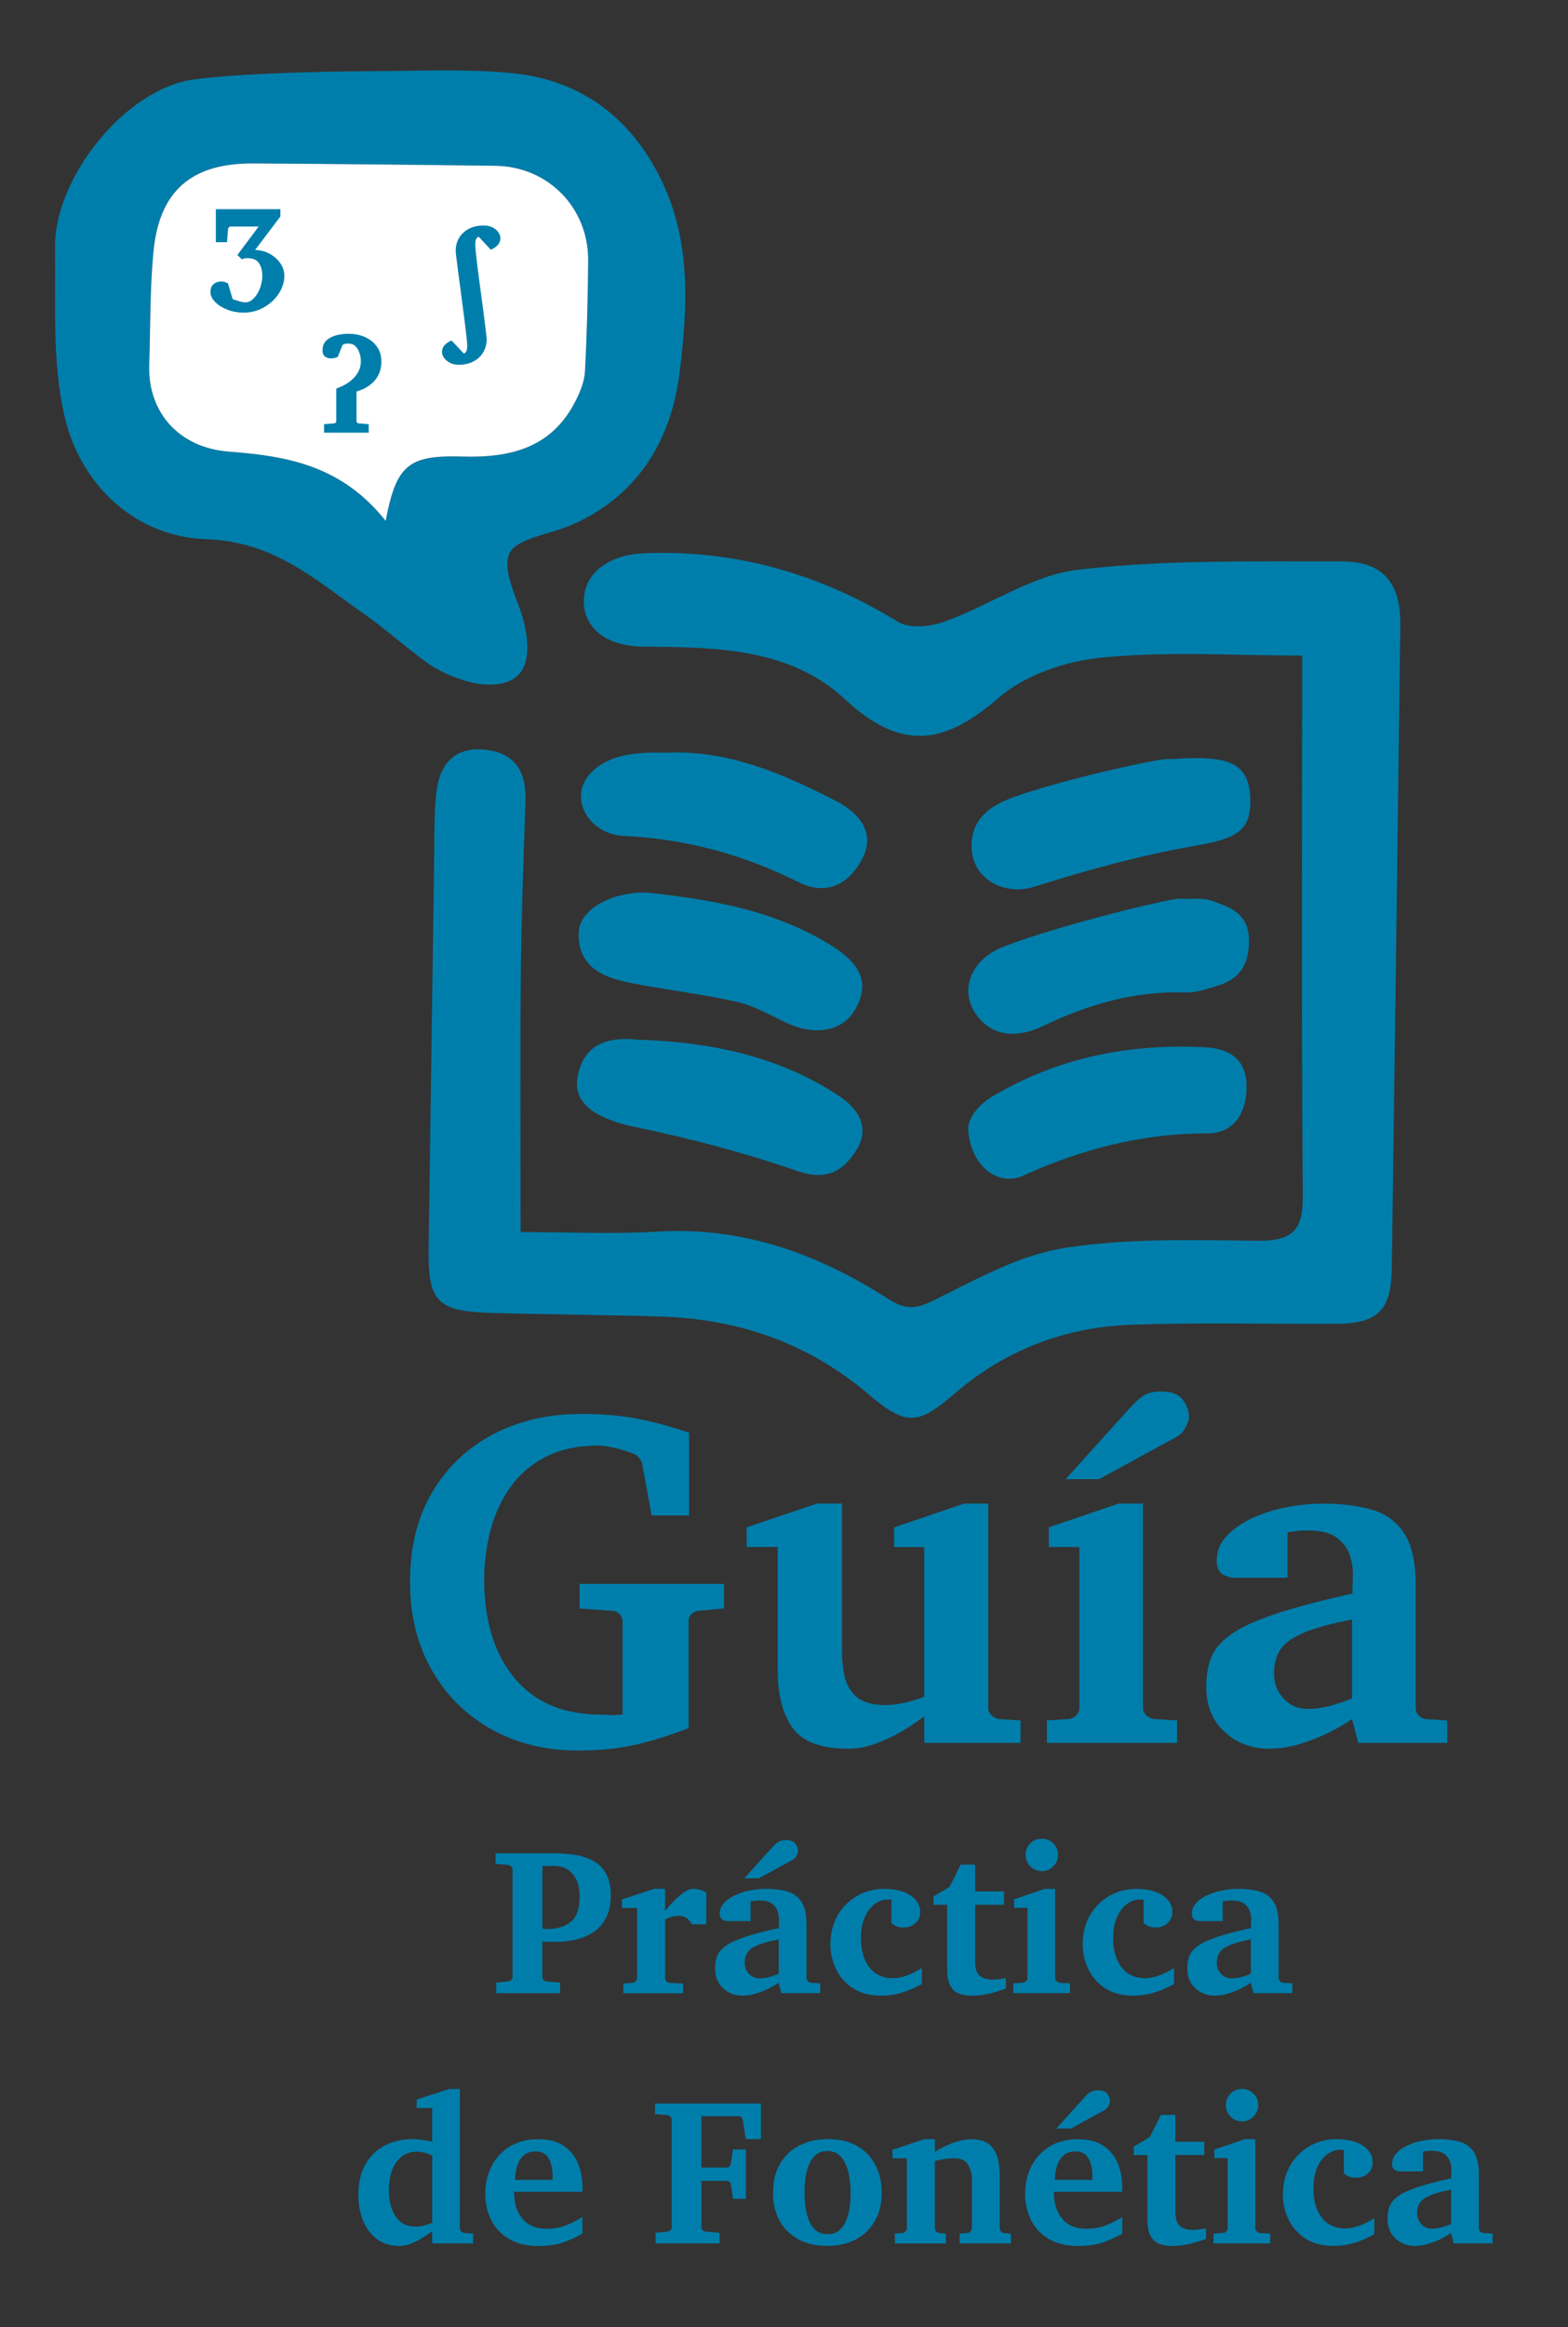 <?xml version="1.0" encoding="utf-8"?>
<!-- Generator: Adobe Illustrator 25.0.1, SVG Export Plug-In . SVG Version: 6.00 Build 0)  -->
<svg version="1.1" id="Capa_1" xmlns="http://www.w3.org/2000/svg" xmlns:xlink="http://www.w3.org/1999/xlink" x="0px" y="0px"
	 viewBox="0 0 331 491" style="enable-background:new 0 0 331 491;" xml:space="preserve">
<rect x="0" y="0" width="331" height="491" fill="#333333" stroke="none"/>
<style type="text/css">
	.st0{fill:#007EAB;}
	.st1{fill:#FFFFFF;}
	.st2{fill:#007EAB;stroke:#007EAB;stroke-width:0.25;stroke-miterlimit:10;}
</style>
<g>
	<path class="st0" d="M152.8,339.34l-5.13,0.49c-0.62,0.03-1.17,0.25-1.63,0.64c-0.46,0.39-0.69,0.92-0.69,1.58v22.54
		c-4.04,1.58-7.83,2.76-11.37,3.55c-3.53,0.79-7.55,1.18-12.06,1.18c-6.74,0-12.77-1.48-18.1-4.44s-9.54-7.11-12.62-12.45
		c-3.09-5.34-4.64-11.6-4.64-18.76c0-7.3,1.56-13.59,4.69-18.86c3.12-5.28,7.41-9.35,12.85-12.21c5.44-2.86,11.65-4.29,18.62-4.29
		c4.41,0,8.32,0.33,11.74,0.99c3.42,0.66,7.08,1.64,11,2.96v17.46h-7.89l-2.02-10.9c-0.07-0.36-0.28-0.77-0.64-1.23
		c-0.36-0.46-0.76-0.76-1.18-0.89c-1.55-0.59-3-1.03-4.36-1.31c-1.36-0.28-2.33-0.42-2.89-0.42c-4.41,0-8.15,0.79-11.24,2.37
		c-3.09,1.58-5.59,3.72-7.5,6.41c-1.91,2.7-3.3,5.73-4.19,9.1s-1.33,6.85-1.33,10.43c0,8.68,2.13,15.59,6.39,20.74
		s10.35,7.72,18.27,7.72c0.46,0,1.03,0.03,1.7,0.07c0.67,0.05,1.62,0.02,2.84-0.07v-19.68c0-0.66-0.23-1.19-0.69-1.6
		c-0.46-0.41-1-0.62-1.63-0.62l-6.76-0.49v-5.18h30.48V339.34z"/>
	<path class="st0" d="M215.43,367.7h-20.32v-5.57c-1.91,1.38-3.64,2.52-5.2,3.4c-1.56,0.89-3.29,1.68-5.18,2.37s-3.76,1.04-5.6,1.04
		c-5.75,0-9.68-1.45-11.79-4.36c-2.1-2.91-3.16-6.95-3.16-12.11v-26.09h-6.56v-4.14l14.84-5.03h5.28v31.32
		c0,1.64,0.18,3.33,0.54,5.06c0.36,1.73,1.19,3.18,2.49,4.36s3.38,1.78,6.24,1.78c2.14,0,4.83-0.58,8.09-1.73v-31.61h-6.36v-4.14
		l14.75-5.03h5.13v43.1c0,0.62,0.24,1.16,0.72,1.6c0.48,0.44,1.03,0.7,1.65,0.76l4.44,0.3V367.7z"/>
	<path class="st0" d="M248.47,367.7H221v-4.73l4.64-0.3c0.59-0.07,1.11-0.32,1.55-0.76c0.44-0.44,0.67-0.98,0.67-1.6v-33.93h-6.46
		v-4.14l14.75-5.03h5.13v43.1c0,0.62,0.24,1.16,0.72,1.6c0.48,0.44,1.01,0.7,1.6,0.76l4.88,0.3V367.7z M250.99,298.9
		c0,0.66-0.25,1.43-0.76,2.32s-1.13,1.53-1.85,1.92L232,312.07h-7.05l13.81-15.29c1.15-1.25,2.16-2.1,3.03-2.54
		c0.87-0.44,1.98-0.67,3.33-0.67c2.17,0,3.69,0.58,4.56,1.75C250.55,296.49,250.99,297.69,250.99,298.9z"/>
	<path class="st0" d="M305.53,367.7h-18.79l-1.33-5.03c-1.25,0.89-2.84,1.82-4.76,2.79c-1.92,0.97-4,1.79-6.21,2.47
		c-2.22,0.67-4.41,1.01-6.58,1.01c-3.65,0-6.76-1.18-9.35-3.55s-3.87-5.54-3.87-9.52c0-2.27,0.33-4.28,0.99-6.04
		c0.66-1.76,2-3.39,4.04-4.88c2.04-1.5,5.12-2.94,9.25-4.34c4.12-1.4,9.66-2.87,16.59-4.41c0-0.56,0.01-1.22,0.02-2
		s0.04-1.42,0.07-1.95c0.03-1.28-0.18-2.65-0.64-4.09c-0.46-1.45-1.37-2.69-2.74-3.72c-1.37-1.04-3.4-1.55-6.09-1.55
		c-1.02,0-1.91,0.05-2.66,0.15c-0.76,0.1-1.32,0.18-1.68,0.25v9.57h-10.41c-0.99,0.13-1.99-0.06-3.01-0.57
		c-1.02-0.51-1.53-1.52-1.53-3.03c0-1.87,0.66-3.55,1.97-5.03c1.31-1.48,3.06-2.75,5.25-3.8c2.19-1.05,4.61-1.85,7.27-2.39
		c2.66-0.54,5.33-0.81,7.99-0.81c3.88,0,7.28,0.42,10.21,1.26c2.93,0.84,5.21,2.48,6.85,4.93c1.64,2.45,2.47,6.11,2.47,10.97v25.94
		c0,0.62,0.21,1.16,0.64,1.6c0.43,0.44,0.95,0.7,1.58,0.76l4.44,0.3V367.7z M285.41,358.33v-16.67c-4.34,0.86-7.7,1.78-10.08,2.76
		c-2.38,0.99-4.04,2.16-4.98,3.53c-0.94,1.36-1.41,3.07-1.41,5.1c0,2.07,0.67,3.84,2.02,5.3c1.35,1.46,3.07,2.19,5.18,2.19
		c1.58,0,3.25-0.25,5.03-0.76S284.36,358.79,285.41,358.33z"/>
	<path class="st0" d="M128.93,399.92c0,1.88-0.33,3.44-1,4.71s-1.55,2.26-2.66,3c-1.11,0.74-2.35,1.26-3.72,1.58
		c-1.37,0.32-2.75,0.47-4.16,0.47c-0.42,0-0.86,0-1.32,0c-0.47,0-0.99-0.03-1.58-0.09v7.48c0,0.29,0.09,0.51,0.28,0.68
		c0.19,0.17,0.42,0.26,0.69,0.29l2.77,0.24v2.23h-13.47v-2.23l2.43-0.24c0.26-0.03,0.49-0.12,0.7-0.29
		c0.21-0.17,0.31-0.39,0.31-0.68v-22.64c0-0.29-0.1-0.52-0.31-0.69c-0.21-0.17-0.44-0.27-0.7-0.3l-2.56-0.21v-2.23h12.33
		c1.49,0,2.94,0.11,4.36,0.32s2.7,0.63,3.85,1.24c1.15,0.61,2.06,1.51,2.74,2.7C128.59,396.42,128.93,397.98,128.93,399.92z
		 M122.36,400.13c0-2.05-0.49-3.64-1.48-4.77s-2.29-1.7-3.91-1.7c-0.09,0-0.33,0-0.74,0s-0.98,0-1.73,0v13.28
		c0.33,0.01,0.56,0.03,0.7,0.03c0.14,0.01,0.3,0.01,0.48,0.01c2.03-0.03,3.66-0.55,4.87-1.57
		C121.75,404.4,122.36,402.64,122.36,400.13z"/>
	<path class="st0" d="M149.1,405.97h-2.99c-0.19-0.29-0.5-0.65-0.93-1.1c-0.44-0.44-1.08-0.67-1.92-0.67c-0.62,0-1.18,0.09-1.7,0.27
		s-0.9,0.35-1.16,0.53v12.33c0,0.26,0.09,0.49,0.27,0.69c0.18,0.2,0.41,0.31,0.7,0.32l2.81,0.13v2.06h-12.59v-2.06l1.93-0.13
		c0.27-0.03,0.5-0.14,0.69-0.33c0.19-0.19,0.28-0.42,0.28-0.68v-14.8h-3.2v-1.8l6.81-2.23h2.3v4.66c0.27-0.34,0.64-0.78,1.1-1.3
		c0.46-0.52,0.97-1.04,1.53-1.56s1.12-0.95,1.7-1.29c0.57-0.34,1.11-0.52,1.61-0.52c0.5,0,1.02,0.08,1.57,0.25
		c0.54,0.17,0.95,0.35,1.2,0.55V405.97z"/>
	<path class="st0" d="M173.14,420.5h-8.19l-0.58-2.19c-0.54,0.39-1.24,0.79-2.07,1.21s-1.74,0.78-2.71,1.07
		c-0.97,0.29-1.92,0.44-2.87,0.44c-1.59,0-2.95-0.52-4.07-1.55c-1.12-1.03-1.69-2.41-1.69-4.15c0-0.99,0.14-1.87,0.43-2.63
		c0.29-0.77,0.87-1.48,1.76-2.13c0.89-0.65,2.23-1.28,4.03-1.89c1.8-0.61,4.21-1.25,7.23-1.92c0-0.24,0-0.53,0.01-0.87
		c0.01-0.34,0.02-0.62,0.03-0.85c0.01-0.56-0.08-1.15-0.28-1.78c-0.2-0.63-0.6-1.17-1.19-1.62c-0.59-0.45-1.48-0.68-2.65-0.68
		c-0.44,0-0.83,0.02-1.16,0.06c-0.33,0.04-0.57,0.08-0.73,0.11v4.17h-4.53c-0.43,0.06-0.87-0.03-1.31-0.25
		c-0.44-0.22-0.67-0.66-0.67-1.32c0-0.82,0.29-1.55,0.86-2.19c0.57-0.64,1.34-1.2,2.29-1.65c0.95-0.46,2.01-0.81,3.17-1.04
		s2.32-0.35,3.48-0.35c1.69,0,3.17,0.18,4.45,0.55c1.27,0.37,2.27,1.08,2.99,2.15c0.72,1.07,1.07,2.66,1.07,4.78v11.3
		c0,0.27,0.09,0.5,0.28,0.7c0.19,0.19,0.42,0.3,0.69,0.33l1.93,0.13V420.5z M168.46,390.53c0,0.29-0.11,0.62-0.33,1.01
		c-0.22,0.39-0.49,0.67-0.81,0.84l-7.13,3.89h-3.07l6.02-6.66c0.5-0.54,0.94-0.91,1.32-1.11c0.38-0.19,0.86-0.29,1.45-0.29
		c0.95,0,1.61,0.25,1.99,0.76C168.27,389.48,168.46,390,168.46,390.53z M164.38,416.42v-7.26c-1.89,0.37-3.36,0.77-4.39,1.2
		c-1.04,0.43-1.76,0.94-2.17,1.54s-0.61,1.34-0.61,2.22c0,0.9,0.29,1.67,0.88,2.31c0.59,0.64,1.34,0.96,2.26,0.96
		c0.69,0,1.42-0.11,2.19-0.33S163.92,416.62,164.38,416.42z"/>
	<path class="st0" d="M194.63,418.56c-0.5,0.27-1.17,0.61-2.02,1c-0.85,0.39-1.83,0.74-2.95,1.03c-1.12,0.29-2.36,0.44-3.71,0.44
		c-2.28,0-4.21-0.5-5.79-1.5c-1.58-1-2.79-2.33-3.61-3.97c-0.82-1.65-1.24-3.43-1.24-5.35c0-2.32,0.51-4.36,1.53-6.12
		c1.02-1.76,2.38-3.13,4.1-4.11s3.62-1.47,5.71-1.47c2.31,0,4.15,0.46,5.53,1.36c1.38,0.91,2.07,2.07,2.07,3.47
		c0,0.99-0.34,1.79-1.01,2.4c-0.67,0.61-1.52,0.91-2.54,0.91c-0.64,0-1.16-0.1-1.54-0.29c-0.38-0.19-0.71-0.4-0.98-0.63v-4.94
		c-0.16-0.03-0.3-0.04-0.42-0.04c-0.12,0-0.26,0-0.42,0c-0.89,0-1.76,0.3-2.62,0.91s-1.57,1.52-2.13,2.73s-0.84,2.72-0.84,4.54
		c0,2.58,0.59,4.63,1.78,6.14c1.19,1.52,2.82,2.28,4.9,2.28c0.9,0,1.79-0.15,2.65-0.45c0.87-0.3,1.62-0.63,2.27-0.98
		s1.06-0.6,1.25-0.74V418.56z"/>
	<path class="st0" d="M212.31,419.53c-0.75,0.32-1.78,0.64-3.1,0.99c-1.33,0.34-2.64,0.52-3.94,0.52c-1.95,0-3.32-0.44-4.12-1.32
		c-0.8-0.88-1.2-2.25-1.2-4.09v-13.77h-2.9v-1.76l3.39-2.02l2.36-4.68h3.05v5.65h6.1v2.81h-6.1v11.97c0,1.4,0.31,2.39,0.92,2.96
		c0.62,0.57,1.51,0.86,2.69,0.86c0.5,0,1.02-0.04,1.57-0.11c0.54-0.07,0.97-0.14,1.29-0.19V419.53z"/>
	<path class="st0" d="M225.87,420.5H213.9v-2.06l2.02-0.13c0.26-0.03,0.48-0.14,0.68-0.33s0.29-0.43,0.29-0.7v-14.78h-2.81v-1.8
		l6.42-2.19h2.23v18.78c0,0.27,0.1,0.5,0.31,0.7c0.21,0.19,0.44,0.3,0.7,0.33l2.13,0.13V420.5z M223.35,391.32
		c0,0.95-0.34,1.75-1.01,2.43c-0.67,0.67-1.48,1.01-2.43,1.01s-1.75-0.34-2.41-1.01c-0.66-0.67-0.99-1.48-0.99-2.43
		s0.33-1.75,0.99-2.41c0.66-0.66,1.46-0.99,2.41-0.99s1.75,0.33,2.43,0.99C223.02,389.58,223.35,390.38,223.35,391.32z"/>
	<path class="st0" d="M247.87,418.56c-0.5,0.27-1.17,0.61-2.02,1c-0.85,0.39-1.83,0.74-2.95,1.03c-1.12,0.29-2.36,0.44-3.71,0.44
		c-2.28,0-4.21-0.5-5.79-1.5c-1.58-1-2.79-2.33-3.61-3.97c-0.82-1.65-1.24-3.43-1.24-5.35c0-2.32,0.51-4.36,1.53-6.12
		c1.02-1.76,2.38-3.13,4.1-4.11s3.62-1.47,5.71-1.47c2.31,0,4.15,0.46,5.53,1.36c1.38,0.91,2.07,2.07,2.07,3.47
		c0,0.99-0.34,1.79-1.01,2.4c-0.67,0.61-1.52,0.91-2.54,0.91c-0.64,0-1.16-0.1-1.54-0.29c-0.38-0.19-0.71-0.4-0.98-0.63v-4.94
		c-0.16-0.03-0.3-0.04-0.42-0.04c-0.12,0-0.26,0-0.42,0c-0.89,0-1.76,0.3-2.62,0.91s-1.57,1.52-2.13,2.73s-0.84,2.72-0.84,4.54
		c0,2.58,0.59,4.63,1.78,6.14c1.19,1.52,2.82,2.28,4.9,2.28c0.9,0,1.79-0.15,2.65-0.45c0.87-0.3,1.62-0.63,2.27-0.98
		s1.06-0.6,1.25-0.74V418.56z"/>
	<path class="st0" d="M272.81,420.5h-8.19l-0.58-2.19c-0.54,0.39-1.24,0.79-2.07,1.21s-1.74,0.78-2.71,1.07
		c-0.97,0.29-1.92,0.44-2.87,0.44c-1.59,0-2.95-0.52-4.07-1.55c-1.12-1.03-1.69-2.41-1.69-4.15c0-0.99,0.14-1.87,0.43-2.63
		c0.29-0.77,0.87-1.48,1.76-2.13c0.89-0.65,2.23-1.28,4.03-1.89c1.8-0.61,4.21-1.25,7.23-1.92c0-0.24,0-0.53,0.01-0.87
		c0.01-0.34,0.02-0.62,0.03-0.85c0.01-0.56-0.08-1.15-0.28-1.78c-0.2-0.63-0.6-1.17-1.19-1.62c-0.59-0.45-1.48-0.68-2.65-0.68
		c-0.44,0-0.83,0.02-1.16,0.06c-0.33,0.04-0.57,0.08-0.73,0.11v4.17h-4.53c-0.43,0.06-0.87-0.03-1.31-0.25
		c-0.44-0.22-0.67-0.66-0.67-1.32c0-0.82,0.29-1.55,0.86-2.19c0.57-0.64,1.33-1.2,2.29-1.65c0.95-0.46,2.01-0.81,3.17-1.04
		s2.32-0.35,3.48-0.35c1.69,0,3.17,0.18,4.45,0.55c1.27,0.37,2.27,1.08,2.99,2.15c0.72,1.07,1.07,2.66,1.07,4.78v11.3
		c0,0.27,0.09,0.5,0.28,0.7c0.19,0.19,0.42,0.3,0.69,0.33l1.93,0.13V420.5z M264.04,416.42v-7.26c-1.89,0.37-3.36,0.77-4.39,1.2
		c-1.04,0.43-1.76,0.94-2.17,1.54s-0.61,1.34-0.61,2.22c0,0.9,0.29,1.67,0.88,2.31c0.59,0.64,1.34,0.96,2.26,0.96
		c0.69,0,1.42-0.11,2.19-0.33S263.59,416.62,264.04,416.42z"/>
	<path class="st0" d="M99.89,473.3h-8.66v-2.56c-0.57,0.42-1.24,0.86-1.99,1.34c-0.75,0.48-1.55,0.89-2.4,1.24
		c-0.85,0.34-1.7,0.52-2.58,0.52c-1.79,0-3.33-0.47-4.62-1.41c-1.29-0.94-2.28-2.22-2.96-3.85c-0.69-1.62-1.03-3.47-1.03-5.53
		c0-2.52,0.49-4.65,1.48-6.4c0.99-1.75,2.35-3.08,4.08-3.99c1.73-0.91,3.7-1.36,5.91-1.36c0.62,0,1.32,0.06,2.12,0.18
		c0.79,0.12,1.46,0.24,1.99,0.35v-7.09h-3.27v-1.8l6.85-2.21h2.26v29.35c0,0.27,0.09,0.5,0.28,0.7c0.19,0.19,0.42,0.3,0.69,0.33
		l1.85,0.13V473.3z M91.24,468.94v-14.2c-0.39-0.17-0.88-0.35-1.49-0.53c-0.61-0.18-1.16-0.27-1.64-0.27
		c-1.36,0-2.49,0.36-3.37,1.08c-0.89,0.72-1.55,1.69-1.99,2.91c-0.44,1.22-0.66,2.59-0.66,4.1c0,2.31,0.48,4.17,1.43,5.6
		c0.95,1.43,2.38,2.14,4.29,2.14c0.59,0,1.21-0.09,1.86-0.28C90.31,469.31,90.83,469.12,91.24,468.94z"/>
	<path class="st0" d="M122.95,471.24c-1.55,0.87-3.02,1.53-4.4,1.96c-1.39,0.43-3.02,0.64-4.88,0.64c-2.49,0-4.57-0.49-6.23-1.48
		c-1.66-0.99-2.91-2.31-3.74-3.97c-0.83-1.66-1.25-3.51-1.25-5.54c0-2.22,0.46-4.2,1.38-5.94c0.92-1.74,2.21-3.11,3.87-4.1
		c1.66-1,3.61-1.49,5.84-1.49c2.31,0,4.15,0.48,5.52,1.44c1.38,0.96,2.37,2.21,2.98,3.74c0.61,1.53,0.91,3.15,0.91,4.86v1.05h-14.44
		c0,2.39,0.59,4.29,1.77,5.69c1.18,1.4,2.85,2.11,5.02,2.11c1.48,0,2.79-0.21,3.94-0.62c1.15-0.42,2.39-1.03,3.71-1.85V471.24z
		 M116.65,459.91v-0.97c0-1.4-0.28-2.6-0.83-3.58c-0.55-0.98-1.48-1.47-2.78-1.47c-1.07,0-1.93,0.31-2.56,0.92
		c-0.63,0.62-1.08,1.39-1.35,2.31c-0.27,0.92-0.41,1.85-0.41,2.78H116.65z"/>
	<path class="st0" d="M160.61,451.3h-3.18l-0.62-4c-0.04-0.23-0.13-0.43-0.27-0.59c-0.14-0.16-0.3-0.25-0.5-0.25h-7.97v10.83h5.46
		c0.2,0,0.37-0.1,0.52-0.29c0.14-0.19,0.22-0.36,0.24-0.5l0.43-3.01h2.73v10.4h-2.73l-0.43-3.01c-0.01-0.16-0.1-0.33-0.26-0.5
		c-0.16-0.18-0.32-0.27-0.49-0.27h-5.46v9.75c0,0.29,0.09,0.51,0.28,0.68c0.19,0.17,0.42,0.26,0.69,0.29l2.86,0.24v2.23h-13.51
		v-2.23l2.38-0.24c0.26-0.03,0.49-0.12,0.7-0.29c0.21-0.16,0.31-0.39,0.31-0.68v-22.64c0-0.29-0.1-0.52-0.31-0.69
		c-0.21-0.17-0.44-0.27-0.7-0.3l-2.51-0.21v-2.23h22.37V451.3z"/>
	<path class="st0" d="M186.13,462.68c0,2.19-0.46,4.12-1.39,5.8s-2.25,2.99-3.99,3.93c-1.73,0.95-3.82,1.42-6.25,1.42
		c-2.22,0-4.18-0.45-5.89-1.35c-1.7-0.9-3.03-2.19-3.99-3.86c-0.95-1.67-1.43-3.66-1.43-5.98c0-2.41,0.49-4.45,1.48-6.14
		c0.99-1.69,2.36-2.98,4.1-3.87c1.75-0.89,3.75-1.33,6.02-1.33c2.42,0,4.47,0.48,6.16,1.45c1.68,0.97,2.96,2.31,3.85,4.02
		C185.69,458.48,186.13,460.45,186.13,462.68z M179.56,462.64c0-0.93-0.07-1.91-0.2-2.93c-0.14-1.02-0.38-1.98-0.74-2.88
		c-0.36-0.89-0.86-1.62-1.49-2.18c-0.64-0.56-1.46-0.84-2.48-0.84c-0.99,0-1.8,0.27-2.43,0.81c-0.63,0.54-1.12,1.24-1.47,2.11
		c-0.35,0.87-0.59,1.8-0.73,2.81c-0.14,1.01-0.2,1.99-0.2,2.93s0.06,1.93,0.19,2.96s0.37,2,0.71,2.9s0.84,1.63,1.48,2.19
		s1.48,0.84,2.49,0.84c1,0,1.82-0.26,2.46-0.79c0.64-0.53,1.13-1.23,1.48-2.09c0.35-0.87,0.59-1.81,0.73-2.83
		C179.49,464.63,179.56,463.63,179.56,462.64z"/>
	<path class="st0" d="M213.4,473.3h-10.83v-2.06l1.63-0.13c0.27-0.03,0.5-0.14,0.69-0.33c0.19-0.19,0.28-0.43,0.28-0.7v-10.33
		c0-1.12-0.27-2.13-0.82-3.04c-0.54-0.91-1.48-1.36-2.79-1.36c-0.87,0-1.7,0.06-2.47,0.19s-1.35,0.26-1.74,0.39v14.16
		c0,0.27,0.1,0.5,0.3,0.7c0.2,0.19,0.44,0.3,0.71,0.33l1.31,0.13v2.06H188.9v-2.06l1.57-0.13c0.27-0.03,0.5-0.14,0.69-0.33
		c0.19-0.19,0.28-0.43,0.28-0.7v-14.74h-3.03v-1.8l6.64-2.23h2.3v2.69c0.56-0.39,1.26-0.79,2.12-1.2c0.85-0.42,1.77-0.77,2.74-1.05
		c0.97-0.29,1.92-0.43,2.84-0.43c1.69,0,2.96,0.37,3.82,1.12c0.86,0.75,1.44,1.7,1.73,2.87c0.29,1.17,0.44,2.39,0.44,3.66v11.13
		c0,0.27,0.1,0.5,0.3,0.7c0.2,0.19,0.44,0.3,0.71,0.33l1.35,0.13V473.3z"/>
	<path class="st0" d="M236.9,471.24c-1.55,0.87-3.02,1.53-4.4,1.96c-1.39,0.43-3.02,0.64-4.88,0.64c-2.49,0-4.57-0.49-6.23-1.48
		c-1.66-0.99-2.91-2.31-3.74-3.97c-0.83-1.66-1.25-3.51-1.25-5.54c0-2.22,0.46-4.2,1.38-5.94c0.92-1.74,2.21-3.11,3.87-4.1
		c1.66-1,3.61-1.49,5.84-1.49c2.31,0,4.15,0.48,5.52,1.44c1.38,0.96,2.37,2.21,2.98,3.74c0.61,1.53,0.91,3.15,0.91,4.86v1.05h-14.44
		c0,2.39,0.59,4.29,1.77,5.69c1.18,1.4,2.85,2.11,5.02,2.11c1.48,0,2.79-0.21,3.94-0.62c1.15-0.42,2.39-1.03,3.71-1.85V471.24z
		 M230.6,459.91v-0.97c0-1.4-0.28-2.6-0.83-3.58c-0.55-0.98-1.48-1.47-2.78-1.47c-1.07,0-1.93,0.31-2.56,0.92
		c-0.63,0.62-1.08,1.39-1.35,2.31c-0.27,0.92-0.41,1.85-0.41,2.78H230.6z M234.32,443.33c0,0.29-0.11,0.62-0.33,1.01
		c-0.22,0.39-0.49,0.67-0.81,0.84l-7.13,3.89h-3.07l6.02-6.66c0.5-0.54,0.94-0.91,1.32-1.11c0.38-0.19,0.86-0.29,1.45-0.29
		c0.95,0,1.61,0.25,1.99,0.76C234.13,442.28,234.32,442.8,234.32,443.33z"/>
	<path class="st0" d="M254.58,472.33c-0.75,0.32-1.78,0.64-3.1,0.99c-1.33,0.34-2.64,0.52-3.94,0.52c-1.95,0-3.32-0.44-4.12-1.32
		c-0.8-0.88-1.2-2.25-1.2-4.09v-13.77h-2.9v-1.76l3.39-2.02l2.36-4.68h3.05v5.65h6.1v2.81h-6.1v11.97c0,1.4,0.31,2.39,0.92,2.96
		c0.62,0.57,1.51,0.86,2.69,0.86c0.5,0,1.02-0.04,1.57-0.11c0.54-0.07,0.97-0.14,1.29-0.19V472.33z"/>
	<path class="st0" d="M268.14,473.3h-11.97v-2.06l2.02-0.13c0.26-0.03,0.48-0.14,0.68-0.33s0.29-0.43,0.29-0.7v-14.78h-2.81v-1.8
		l6.42-2.19H265v18.78c0,0.27,0.1,0.5,0.31,0.7c0.21,0.19,0.44,0.3,0.7,0.33l2.13,0.13V473.3z M265.62,444.12
		c0,0.95-0.34,1.75-1.01,2.43c-0.67,0.67-1.48,1.01-2.43,1.01s-1.75-0.34-2.41-1.01c-0.66-0.67-0.99-1.48-0.99-2.43
		s0.33-1.75,0.99-2.41c0.66-0.66,1.46-0.99,2.41-0.99s1.75,0.33,2.43,0.99C265.29,442.38,265.62,443.18,265.62,444.12z"/>
	<path class="st0" d="M290.14,471.36c-0.5,0.27-1.17,0.61-2.02,1c-0.85,0.39-1.83,0.74-2.95,1.03c-1.12,0.29-2.36,0.44-3.71,0.44
		c-2.28,0-4.21-0.5-5.79-1.5c-1.58-1-2.79-2.33-3.61-3.97c-0.82-1.65-1.24-3.43-1.24-5.35c0-2.32,0.51-4.36,1.53-6.12
		c1.02-1.76,2.38-3.13,4.1-4.11c1.72-0.98,3.62-1.47,5.71-1.47c2.31,0,4.15,0.46,5.53,1.36c1.38,0.91,2.07,2.07,2.07,3.47
		c0,0.99-0.34,1.79-1.01,2.4c-0.67,0.61-1.52,0.91-2.54,0.91c-0.64,0-1.16-0.1-1.54-0.29c-0.38-0.19-0.71-0.4-0.98-0.63v-4.94
		c-0.16-0.03-0.3-0.04-0.42-0.04c-0.12,0-0.26,0-0.42,0c-0.89,0-1.76,0.3-2.62,0.91c-0.86,0.61-1.57,1.52-2.13,2.73
		c-0.56,1.21-0.84,2.73-0.84,4.54c0,2.58,0.59,4.63,1.78,6.14c1.19,1.52,2.82,2.28,4.9,2.28c0.9,0,1.79-0.15,2.65-0.45
		c0.87-0.3,1.62-0.63,2.27-0.98c0.64-0.35,1.06-0.6,1.25-0.74V471.36z"/>
	<path class="st0" d="M315.08,473.3h-8.19l-0.58-2.19c-0.54,0.39-1.24,0.79-2.07,1.21c-0.84,0.42-1.74,0.78-2.71,1.07
		c-0.97,0.29-1.92,0.44-2.87,0.44c-1.59,0-2.95-0.52-4.07-1.55c-1.12-1.03-1.69-2.41-1.69-4.15c0-0.99,0.14-1.87,0.43-2.63
		c0.29-0.77,0.87-1.47,1.76-2.13c0.89-0.65,2.23-1.28,4.03-1.89c1.8-0.61,4.21-1.25,7.23-1.92c0-0.24,0-0.53,0.01-0.87
		c0.01-0.34,0.02-0.62,0.03-0.85c0.01-0.56-0.08-1.15-0.28-1.78c-0.2-0.63-0.6-1.17-1.19-1.62c-0.59-0.45-1.48-0.68-2.65-0.68
		c-0.44,0-0.83,0.02-1.16,0.06c-0.33,0.04-0.57,0.08-0.73,0.11v4.17h-4.53c-0.43,0.06-0.87-0.02-1.31-0.25
		c-0.44-0.22-0.67-0.66-0.67-1.32c0-0.82,0.29-1.55,0.86-2.19c0.57-0.64,1.33-1.2,2.29-1.65c0.95-0.46,2.01-0.81,3.17-1.04
		s2.32-0.35,3.48-0.35c1.69,0,3.17,0.18,4.45,0.55c1.27,0.37,2.27,1.08,2.99,2.15c0.72,1.07,1.07,2.66,1.07,4.78v11.3
		c0,0.27,0.09,0.5,0.28,0.7c0.19,0.19,0.42,0.3,0.69,0.33l1.93,0.13V473.3z M306.32,469.22v-7.26c-1.89,0.37-3.36,0.77-4.39,1.2
		c-1.04,0.43-1.76,0.94-2.17,1.54c-0.41,0.59-0.61,1.34-0.61,2.22c0,0.9,0.29,1.67,0.88,2.31c0.59,0.64,1.34,0.96,2.26,0.96
		c0.69,0,1.42-0.11,2.19-0.33C305.24,469.63,305.86,469.42,306.32,469.22z"/>
</g>
<g>
	<path class="st0" d="M274.89,138.32c0,38.96-0.15,76.64,0.12,114.31c0.05,7.47-2.78,9.23-9.81,9.14
		c-13.53-0.18-27.26-0.55-40.54,1.53c-9.3,1.46-18.2,6.4-26.84,10.69c-3.96,1.97-6.17,2.74-10.38,0.02
		c-14.71-9.5-30.69-15.25-48.7-14.17c-9.46,0.57-18.98,0.1-28.84,0.1c0-18.89-0.12-36.42,0.04-53.95
		c0.12-12.33,0.57-24.65,0.99-36.97c0.21-6.11-2.13-10.18-8.51-10.85c-6.63-0.69-9.72,3.26-10.33,9.24
		c-0.5,4.98-0.39,10.03-0.46,15.06c-0.39,26.9-0.75,53.8-1.15,80.69c-0.17,11.46,1.71,13.51,13.41,13.84
		c11.81,0.33,23.62,0.4,35.43,0.75c16.44,0.49,31.21,5.53,43.89,16.3c8.12,6.89,10.53,6.66,18.38-0.1
		c10.7-9.2,23.35-13.99,37.33-14.47c14.32-0.49,28.66-0.12,43-0.18c8.85-0.03,11.76-2.8,11.88-11.62
		c0.64-45.28,1.23-90.56,1.8-135.84c0.11-8.81-3.63-13.42-12.38-13.4c-18.57,0.04-37.28-0.38-55.65,1.76
		c-9.66,1.12-18.64,7.51-28.14,10.94c-2.97,1.07-7.44,1.54-9.85,0.06c-16.46-10.1-34.1-15.21-53.42-14.49
		c-7.58,0.28-12.69,4.08-12.91,9.77c-0.22,5.8,4.51,9.86,12.5,9.94c15.19,0.14,30.9,0.21,42.6,11.09c11.82,11,20.94,9.72,32.48-0.31
		c5.63-4.9,14.37-7.78,21.99-8.5C246.94,137.37,261.25,138.32,274.89,138.32z"/>
	<path class="st0" d="M77.65,15.02c9.73-0.01,21.02-0.56,30.65,0.43c14.47,1.5,25,9.46,31.39,22.71c6.27,13,5.44,26.9,3.78,40.4
		c-1.74,14.14-8.65,25.88-22.53,32.07c-4.69,2.09-12.21,2.98-13.47,6.3c-1.56,4.1,2.35,10.11,3.37,15.39
		c1.08,5.57,1.08,12.61-8.51,12.09c-3.62-0.19-8.94-2.29-11.9-4.39c-4.64-3.29-8.9-7.23-13.59-10.5
		c-10.16-7.08-18.83-15.27-33.36-15.77c-14.53-0.49-26.32-11-29.81-25.73c-2.71-11.47-1.89-23.85-2.05-35.83
		c-0.19-14.63,14.79-33.39,29.15-35.4C53.01,15.1,77.65,15.02,77.65,15.02z M97.69,96.32c10.17,0.3,18.83-1.88,23.8-11.73
		c0.97-1.93,1.87-4.11,1.98-6.21c0.42-7.77,0.61-15.56,0.68-23.34c0.1-11.19-8.43-19.91-19.59-20.06
		c-17.02-0.23-34.04-0.39-51.07-0.5c-13.07-0.09-19.9,5.76-21.12,18.72c-0.75,7.89-0.61,15.86-0.88,23.8
		c-0.34,10.01,6.33,17.49,16.81,18.28c12.27,0.92,23.4,2.91,32.56,13.95c0.22,0.26,0.63,0.15,0.7-0.18
		C83.79,97.93,86.49,95.99,97.69,96.32z"/>
	<path class="st0" d="M124.79,163c-4.99,5.05-0.69,13.01,6.88,13.36c13.05,0.61,25.23,3.93,36.84,9.73
		c6.28,3.14,10.96,0.14,13.6-5.08c2.79-5.52-1-9.64-5.63-12.02c-11.25-5.78-22.81-10.83-35.94-10.18
		C133.56,158.57,128.31,159.43,124.79,163z"/>
	<path class="st0" d="M136.59,188.3c-8.08-0.12-14.35,3.82-14.44,8.6c-0.13,7.01,5.01,9.28,10.67,10.41
		c7.53,1.51,15.18,2.37,22.67,4.04c3.53,0.79,6.85,2.68,10.16,4.28c6.37,3.08,12.33,2.02,14.97-2.82c3.01-5.52,1.18-9.52-5.69-13.68
		C162.67,191.7,148.99,189.67,136.59,188.3z"/>
	<path class="st0" d="M211.92,199.69c-6.92,2.68-9.14,8.89-6.34,13.58c3.58,5.98,9.65,5.58,14.57,3.21
		c9.66-4.65,19.47-7.45,30.22-7.1c2.18,0.07,4.43-0.74,6.58-1.39c4.61-1.39,6.67-4.24,6.7-9.42c0.04-5.78-3.85-7.12-7.77-8.51
		c-2.04-0.72-4.47-0.33-6.73-0.44C248.98,189.04,223.89,195.06,211.92,199.69z"/>
	<path class="st0" d="M134.75,219.35c-6.54-0.7-11.76,0.94-12.88,8.19c-0.84,5.47,4.29,8.59,12.21,10.23
		c11.56,2.4,23.07,5.41,34.21,9.27c6.2,2.15,9.71,0.07,12.52-4.46c3-4.86,0.2-8.79-3.72-11.38
		C164.27,222.72,149.79,219.84,134.75,219.35z"/>
	<path class="st0" d="M213.88,168.21c-4.46,1.62-9.08,4.41-8.77,10.81c0.31,6.53,6.95,10.03,13.2,8.06
		c11.26-3.54,22.73-6.71,34.34-8.71c8.14-1.4,11.44-3.02,11.29-9.64c-0.15-6.61-3.2-8.89-11.85-8.79c-1.75,0.02-3.5,0.15-5.26,0.23
		C246.64,159.53,224.48,164.37,213.88,168.21z"/>
	<path class="st0" d="M204.38,237.91c0.27,7.98,6.25,12.55,11.61,10.12c12.45-5.64,25.2-8.94,39-8.92
		c5.83,0.01,8.41-4.91,8.14-10.57c-0.25-5.25-3.86-7.32-8.64-7.58c-16.1-0.87-31.38,2.18-45.26,10.53
		C206.66,233.06,204.58,235.64,204.38,237.91z"/>
	<path class="st1" d="M48.31,95.28C37.83,94.49,31.16,87.01,31.5,77c0.27-7.94,0.13-15.91,0.88-23.8
		c1.22-12.96,8.05-18.8,21.12-18.72c17.02,0.11,34.04,0.28,51.07,0.5c11.16,0.15,19.69,8.87,19.59,20.06
		c-0.07,7.78-0.26,15.57-0.68,23.34c-0.11,2.11-1.01,4.29-1.98,6.21c-4.97,9.84-13.63,12.02-23.8,11.73
		c-11.48-0.34-14.02,1.7-16.29,13.56C72.14,98.27,60.82,96.22,48.31,95.28z"/>
	<g>
		<path class="st2" d="M59.9,58.18c0,0.96-0.22,1.89-0.66,2.81s-1.05,1.73-1.82,2.46c-0.78,0.73-1.67,1.31-2.69,1.74
			s-2.1,0.64-3.25,0.64c-1.3,0-2.47-0.21-3.52-0.64s-1.88-0.96-2.49-1.6s-0.92-1.3-0.92-1.96c0-0.56,0.12-0.99,0.35-1.3
			s0.52-0.52,0.86-0.64s0.66-0.18,0.97-0.18c0.27,0,0.52,0.04,0.73,0.12s0.4,0.16,0.56,0.24l1,3.35c0.31,0.09,0.74,0.22,1.3,0.41
			c0.55,0.19,1.03,0.28,1.43,0.28c0.57,0,1.08-0.18,1.54-0.55s0.85-0.84,1.19-1.42s0.59-1.2,0.76-1.86s0.26-1.28,0.26-1.87
			c0-1.14-0.25-2.07-0.75-2.79s-1.33-1.08-2.49-1.08c-0.53,0-0.92,0.08-1.17,0.23l-0.81-0.78l4.56-6.12h-6.21
			c-0.15,0-0.28,0.07-0.4,0.21s-0.19,0.28-0.21,0.42l-0.21,2.67h-2.12v-6.71h13.37v1.38l-5.46,7.22c1.23,0,2.32,0.26,3.27,0.79
			s1.69,1.2,2.23,2.01S59.9,57.33,59.9,58.18z"/>
	</g>
	<g>
		<path class="st2" d="M80.38,76.25c0,1.04-0.18,1.91-0.53,2.64s-0.79,1.32-1.31,1.79s-1.04,0.84-1.57,1.11
			c-0.52,0.27-1.14,0.51-1.84,0.73v6.27c0,0.41,0.22,0.63,0.66,0.66l1.92,0.16v1.55h-9.18v-1.55l1.92-0.16
			c0.44-0.03,0.66-0.25,0.66-0.66v-6.72c0.7-0.26,1.31-0.54,1.82-0.83c0.51-0.29,1.03-0.66,1.54-1.12s0.95-1.01,1.3-1.66
			s0.53-1.4,0.53-2.26c0-0.57-0.09-1.15-0.29-1.74c-0.19-0.59-0.48-1.09-0.88-1.49c-0.39-0.41-0.91-0.61-1.54-0.61
			c-0.3,0-0.55,0.02-0.73,0.05s-0.4,0.12-0.64,0.27l-1.04,2.56c-0.54,0.18-0.98,0.26-1.33,0.26c-0.33,0-0.69-0.1-1.07-0.31
			s-0.57-0.64-0.57-1.28c0-0.87,0.28-1.55,0.83-2.04s1.25-0.83,2.07-1.03c0.82-0.2,1.64-0.29,2.45-0.29c1.31,0,2.48,0.23,3.5,0.7
			s1.83,1.13,2.42,1.98C80.09,74.09,80.38,75.09,80.38,76.25z"/>
	</g>
	<g>
		<path class="st2" d="M105.5,50.23c0,0.6-0.21,1.09-0.63,1.49s-0.83,0.67-1.23,0.81l-2.58-2.75c-0.26,0.12-0.47,0.3-0.63,0.55
			s-0.23,0.7-0.23,1.34c0,0.29,0.04,0.85,0.13,1.67s0.2,1.81,0.34,2.96s0.3,2.38,0.48,3.69s0.35,2.61,0.52,3.9s0.33,2.49,0.47,3.59
			s0.26,2.01,0.34,2.74s0.13,1.18,0.13,1.35c0,1.01-0.24,1.91-0.71,2.7s-1.14,1.42-2.01,1.88s-1.9,0.68-3.09,0.68
			c-0.66,0-1.25-0.13-1.76-0.4s-0.9-0.59-1.18-0.98c-0.28-0.39-0.42-0.78-0.42-1.17c0-0.61,0.21-1.11,0.63-1.5S94.9,72.12,95.3,72
			l2.61,2.77c0.25-0.13,0.46-0.31,0.61-0.56c0.15-0.25,0.23-0.69,0.23-1.33c0-0.29-0.04-0.85-0.13-1.68s-0.21-1.81-0.35-2.97
			s-0.31-2.38-0.48-3.69c-0.17-1.31-0.34-2.61-0.51-3.9s-0.33-2.49-0.48-3.6s-0.26-2.02-0.35-2.75s-0.13-1.18-0.13-1.35
			c0-1.52,0.52-2.78,1.57-3.76s2.47-1.48,4.26-1.48c0.67,0,1.26,0.13,1.77,0.39c0.5,0.26,0.89,0.58,1.17,0.97
			C105.36,49.45,105.5,49.84,105.5,50.23z"/>
	</g>
</g>
</svg>
